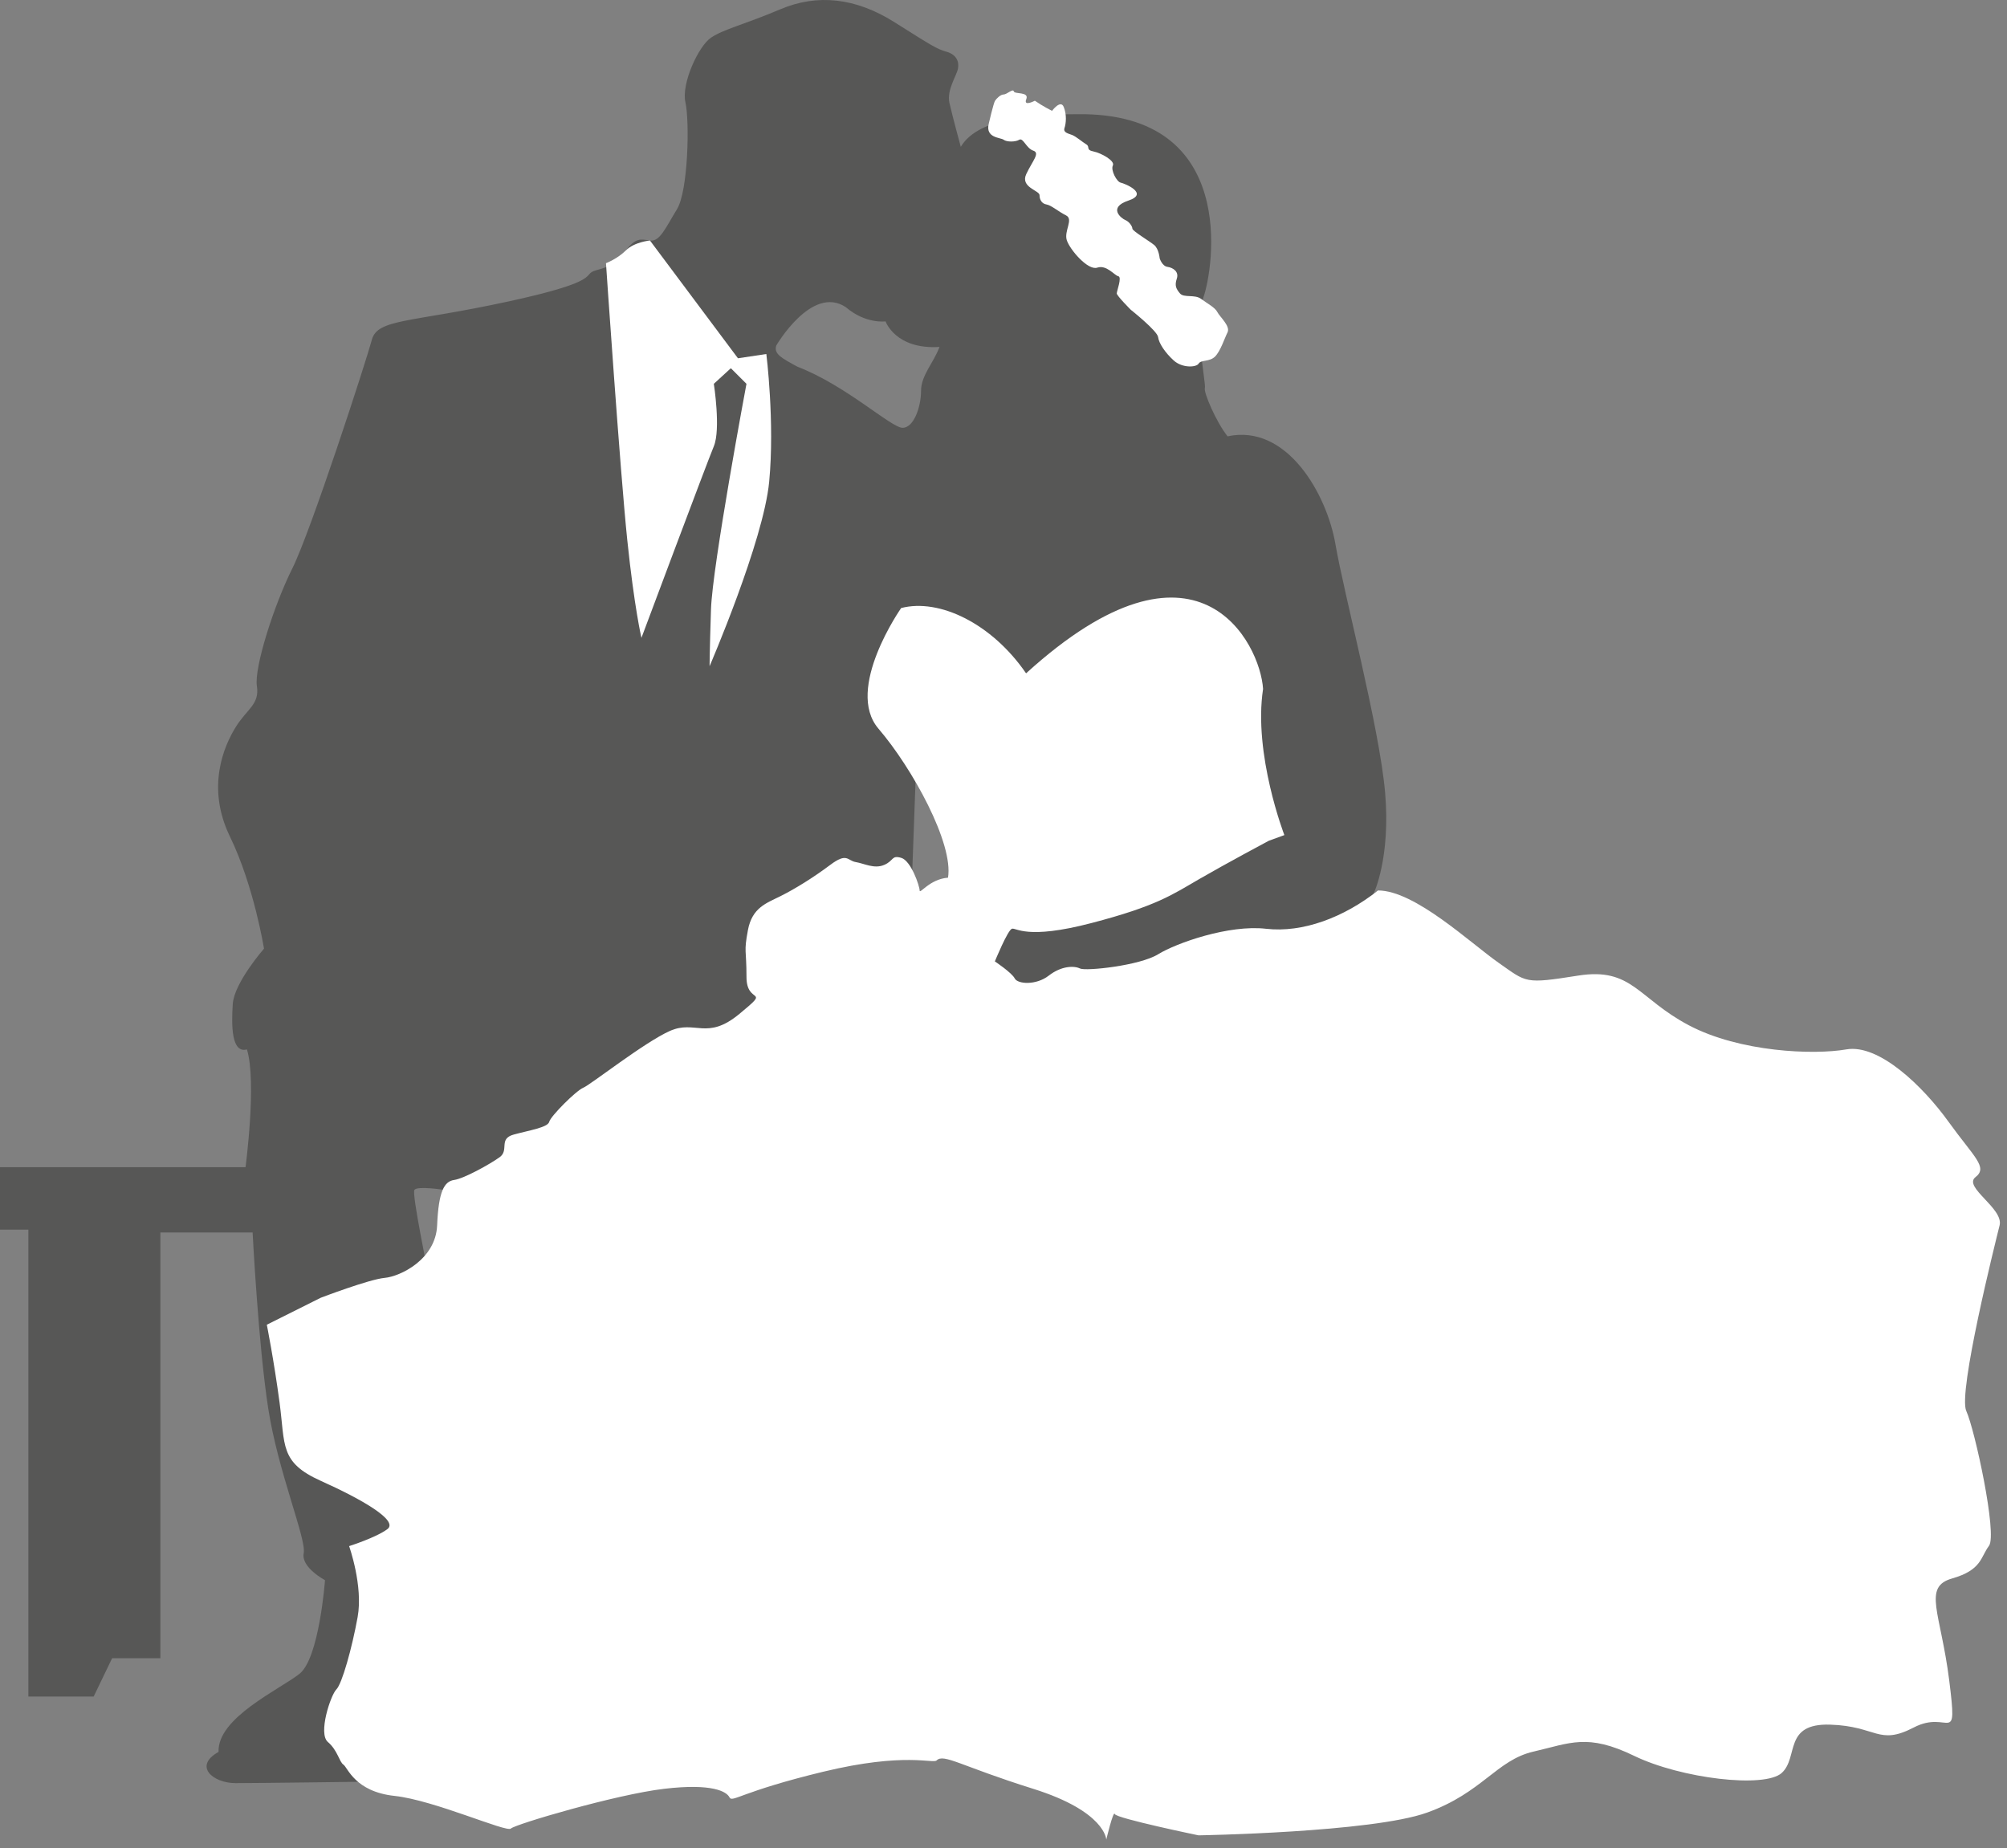 <?xml version="1.0" encoding="UTF-8" standalone="no"?>
<!DOCTYPE svg PUBLIC "-//W3C//DTD SVG 1.1//EN" "http://www.w3.org/Graphics/SVG/1.1/DTD/svg11.dtd">
<svg width="100%" height="100%" viewBox="0 0 177 163" version="1.1" xmlns="http://www.w3.org/2000/svg" xmlns:xlink="http://www.w3.org/1999/xlink" xml:space="preserve" xmlns:serif="http://www.serif.com/" style="fill-rule:evenodd;clip-rule:evenodd;stroke-linejoin:round;stroke-miterlimit:1.414;">
    <rect x="0" y="0" width="177" height="163" fill="#808080" stroke="none"/>
    <g transform="matrix(1,0,0,1,-97.735,-271.983)">
        <path d="M218.889,350.766C218.889,350.766 220.39,347.638 219.889,341.879C219.389,336.121 216.259,324.358 215.509,319.976C214.758,315.596 211.253,309.338 205.997,310.465C204.996,309.213 203.87,306.584 203.995,306.209C204.12,305.833 202.994,300.702 203.87,298.198C204.746,295.695 206.999,281.928 192.856,282.054C189.602,282.054 184.095,282.18 182.468,284.933C182.468,284.933 181.717,282.18 181.466,281.053C181.216,279.927 182.091,278.675 182.217,278.05C182.342,277.424 182.092,276.799 181.216,276.548C180.341,276.298 179.964,276.047 176.585,273.921C173.207,271.794 169.827,271.417 166.572,272.794C163.318,274.171 161.579,274.545 160.453,275.295C159.326,276.046 157.807,279.379 158.183,281.004C158.558,282.631 158.437,288.813 157.435,290.441C156.434,292.068 155.934,293.319 155.058,293.194C154.182,293.069 153.807,292.944 152.93,294.069C152.054,295.196 151.679,295.447 150.302,295.822C148.926,296.198 151.178,296.697 142.543,298.576C133.907,300.452 131.029,300.078 130.528,301.953C130.028,303.832 125.147,318.85 123.52,322.105C121.893,325.359 120.14,330.867 120.39,332.494C120.64,334.12 119.514,334.496 118.513,336.122C117.512,337.75 115.885,341.381 118.013,345.76C120.14,350.142 121.017,355.648 121.017,355.648C121.017,355.648 118.388,358.652 118.263,360.53C118.138,362.407 118.138,364.911 119.514,364.535C120.39,367.413 119.389,374.923 119.389,374.923L97.735,374.923L97.735,380.429L100.238,380.429L100.238,421.607L105.996,421.607L107.623,418.228L111.879,418.228L111.879,380.68L120.014,380.68C120.014,380.68 120.515,390.567 121.391,396.2C122.267,401.833 124.77,407.715 124.519,408.967C124.269,410.219 126.397,411.344 126.397,411.344C126.397,411.344 125.896,418.229 124.144,419.606C122.393,420.983 116.885,423.485 117.011,426.489C114.758,427.742 116.51,429.243 118.512,429.243C120.515,429.243 129.902,429.118 129.902,429.118L139.664,423.611C139.664,423.611 135.534,385.062 135.534,384.686C135.534,384.31 134.033,377.302 134.283,376.926C134.533,376.55 136.911,376.926 136.911,376.926C136.911,376.926 142.167,378.553 147.424,378.428C152.681,378.302 162.944,368.666 163.194,367.915C163.445,367.164 213.882,362.656 214.383,362.281C214.884,361.906 220.266,353.895 220.266,353.895L218.889,350.766ZM177.335,309.713C176.334,309.713 172.329,305.957 168.074,304.331C166.697,303.58 165.947,303.205 166.197,302.454C166.197,302.454 169.325,297.073 172.33,299.074C174.082,300.576 175.834,300.327 175.834,300.327C175.834,300.327 176.71,302.829 180.59,302.58C180.089,303.956 178.963,305.083 178.963,306.459C178.963,307.837 178.337,309.713 177.335,309.713ZM178.028,353.251L178.494,340.433C181.058,340.783 183.389,350.22 183.389,350.22L178.028,353.251Z" style="fill:rgb(87,87,86);fill-rule:nonzero;"/>
        <path d="M151.177,295.195C151.177,295.195 152.428,313.592 153.054,319.601C153.68,325.608 154.305,328.237 154.305,328.237C154.305,328.237 160.063,312.842 160.689,311.341C161.314,309.839 160.689,305.833 160.689,305.833L162.19,304.457L163.567,305.833C163.567,305.833 160.563,321.854 160.438,325.732C160.313,329.613 160.313,330.74 160.313,330.74C160.313,330.74 165.069,319.726 165.57,314.469C166.071,309.213 165.32,303.205 165.32,303.205L162.816,303.58L155.056,293.194C155.056,293.194 153.679,293.32 152.928,294.069C152.178,294.82 151.177,295.195 151.177,295.195Z" style="fill:white;fill-rule:nonzero;"/>
        <path d="M177.21,325.608C177.21,325.608 172.204,332.742 175.209,336.248C178.212,339.751 181.841,346.384 181.341,349.389C179.715,349.513 178.838,350.891 178.838,350.516C178.838,350.139 178.086,347.887 177.211,347.638C176.336,347.386 176.586,347.888 175.71,348.263C174.834,348.638 173.958,348.137 173.207,348.013C172.456,347.887 172.455,347.136 170.953,348.263C169.452,349.389 167.825,350.39 166.573,351.015C165.321,351.643 164.069,352.018 163.694,354.02C163.319,356.023 163.569,355.647 163.569,358.15C163.569,360.655 165.821,359.026 162.943,361.404C160.065,363.782 159.065,361.905 156.811,362.906C154.559,363.908 149.802,367.662 149.176,367.913C148.55,368.164 146.297,370.416 146.173,370.917C146.048,371.418 144.421,371.667 143.044,372.043C141.667,372.419 142.668,373.421 141.792,374.046C140.917,374.672 138.663,375.924 137.787,376.048C136.911,376.174 136.412,377.05 136.286,380.055C136.161,383.057 133.032,384.56 131.655,384.684C130.278,384.81 126.023,386.437 126.023,386.437L121.266,388.815C121.266,388.815 121.892,391.944 122.393,395.698C122.893,399.454 122.393,400.955 126.022,402.582C129.651,404.211 132.905,406.087 131.904,406.838C130.903,407.589 128.524,408.34 128.524,408.34C128.524,408.34 129.775,411.845 129.275,414.599C128.775,417.352 127.899,420.481 127.398,420.981C126.898,421.482 125.771,424.863 126.648,425.612C127.524,426.364 127.649,427.366 128.025,427.615C128.4,427.866 129.026,429.994 132.53,430.37C136.034,430.745 142.418,433.623 142.793,433.248C143.168,432.873 152.055,430.243 156.31,429.743C160.565,429.242 161.817,429.994 162.067,430.494C162.317,430.994 163.068,429.994 170.327,428.24C177.586,426.488 180.021,427.558 180.34,427.239C180.966,426.613 182.467,427.741 188.851,429.743C195.234,431.746 195.3,434.223 195.3,434.223C195.3,434.223 195.925,431.595 196.05,431.971C196.175,432.346 203.434,433.848 203.434,433.848C203.434,433.848 218.703,433.596 223.584,431.845C228.465,430.093 229.717,427.213 232.971,426.463C236.225,425.713 237.726,424.836 241.857,426.839C245.987,428.841 253.372,429.717 254.874,428.341C256.375,426.964 254.998,423.96 259.129,424.085C263.259,424.211 263.384,425.962 266.513,424.336C269.642,422.707 270.392,426.212 269.642,420.205C268.892,414.197 267.264,411.943 269.892,411.194C272.521,410.442 272.395,409.314 273.146,408.314C273.898,407.313 271.896,398.05 271.144,396.424C270.393,394.796 273.707,381.555 274.082,380.053C274.458,378.551 270.831,376.674 271.957,375.797C273.084,374.921 271.832,374.045 269.58,370.917C267.326,367.787 263.446,364.032 260.568,364.533C257.69,365.034 251.181,364.783 246.675,362.405C242.17,360.026 241.67,357.272 236.913,358.025C232.157,358.775 232.408,358.65 229.904,356.898C227.401,355.144 222.52,350.516 219.265,350.516C216.261,352.892 212.632,354.27 209.378,353.894C206.124,353.518 201.493,355.144 199.865,356.146C198.239,357.149 193.482,357.648 192.981,357.398C192.481,357.149 191.354,357.148 190.229,358.025C189.102,358.901 187.475,358.776 187.225,358.274C186.975,357.774 185.473,356.773 185.473,356.773C185.473,356.773 186.6,354.019 186.975,353.894C187.35,353.769 188.227,354.896 193.984,353.392C199.74,351.891 201.117,350.89 203.496,349.513C205.875,348.136 209.63,346.133 209.63,346.133L211.005,345.633C211.005,345.633 208.251,338.499 209.127,332.742C208.877,328.737 203.37,317.597 188.226,331.366C185.221,326.986 180.589,324.734 177.21,325.608Z" style="fill:white;fill-rule:nonzero;"/>
        <path d="M184.942,282.861C184.942,282.861 185.354,281.072 185.492,280.866C185.63,280.66 185.975,280.316 186.249,280.316C186.524,280.316 187.074,279.766 187.143,280.041C187.212,280.316 188.519,280.042 188.244,280.73C187.969,281.417 189.001,280.866 189.001,280.866C189.689,281.348 190.515,281.761 190.515,281.761C190.515,281.761 191.271,280.729 191.547,281.417C191.823,282.105 191.753,282.861 191.615,283.274C191.478,283.687 191.96,283.755 192.303,283.893C192.647,284.032 193.198,284.513 193.541,284.718C193.885,284.926 193.473,285.2 194.16,285.338C194.848,285.475 196.086,286.164 195.88,286.576C195.674,286.989 196.224,288.021 196.568,288.09C196.912,288.16 199.113,289.053 197.256,289.671C195.398,290.291 196.636,291.254 196.981,291.391C197.324,291.53 197.6,291.942 197.6,292.147C197.6,292.355 199.114,293.249 199.526,293.593C199.939,293.937 200.007,294.762 200.007,294.762C200.007,294.762 200.214,295.45 200.695,295.518C201.176,295.586 201.727,295.931 201.521,296.551C201.314,297.17 201.452,297.445 201.796,297.858C202.14,298.271 203.103,297.926 203.654,298.338C204.203,298.751 204.892,299.095 205.098,299.509C205.304,299.921 206.267,300.747 205.992,301.296C205.717,301.846 205.373,302.948 204.891,303.429C204.409,303.91 203.653,303.703 203.446,304.049C203.239,304.392 202.003,304.461 201.245,303.773C200.488,303.085 199.937,302.259 199.869,301.709C199.8,301.16 197.461,299.303 197.461,299.303C197.461,299.303 196.223,298.065 196.223,297.859C196.223,297.651 196.705,296.414 196.361,296.344C196.017,296.276 195.329,295.313 194.504,295.587C193.678,295.863 192.096,294.005 191.821,293.181C191.546,292.356 192.439,291.324 191.752,290.979C191.064,290.636 190.445,290.084 190.032,290.017C189.619,289.947 189.413,289.605 189.413,289.191C189.413,288.778 187.693,288.503 188.243,287.334C188.794,286.166 189.482,285.477 188.863,285.271C188.243,285.064 187.968,284.102 187.625,284.308C187.281,284.515 186.524,284.515 186.249,284.308C185.973,284.1 184.598,284.167 184.942,282.861Z" style="fill:white;fill-rule:nonzero;"/>
    </g>
</svg>
